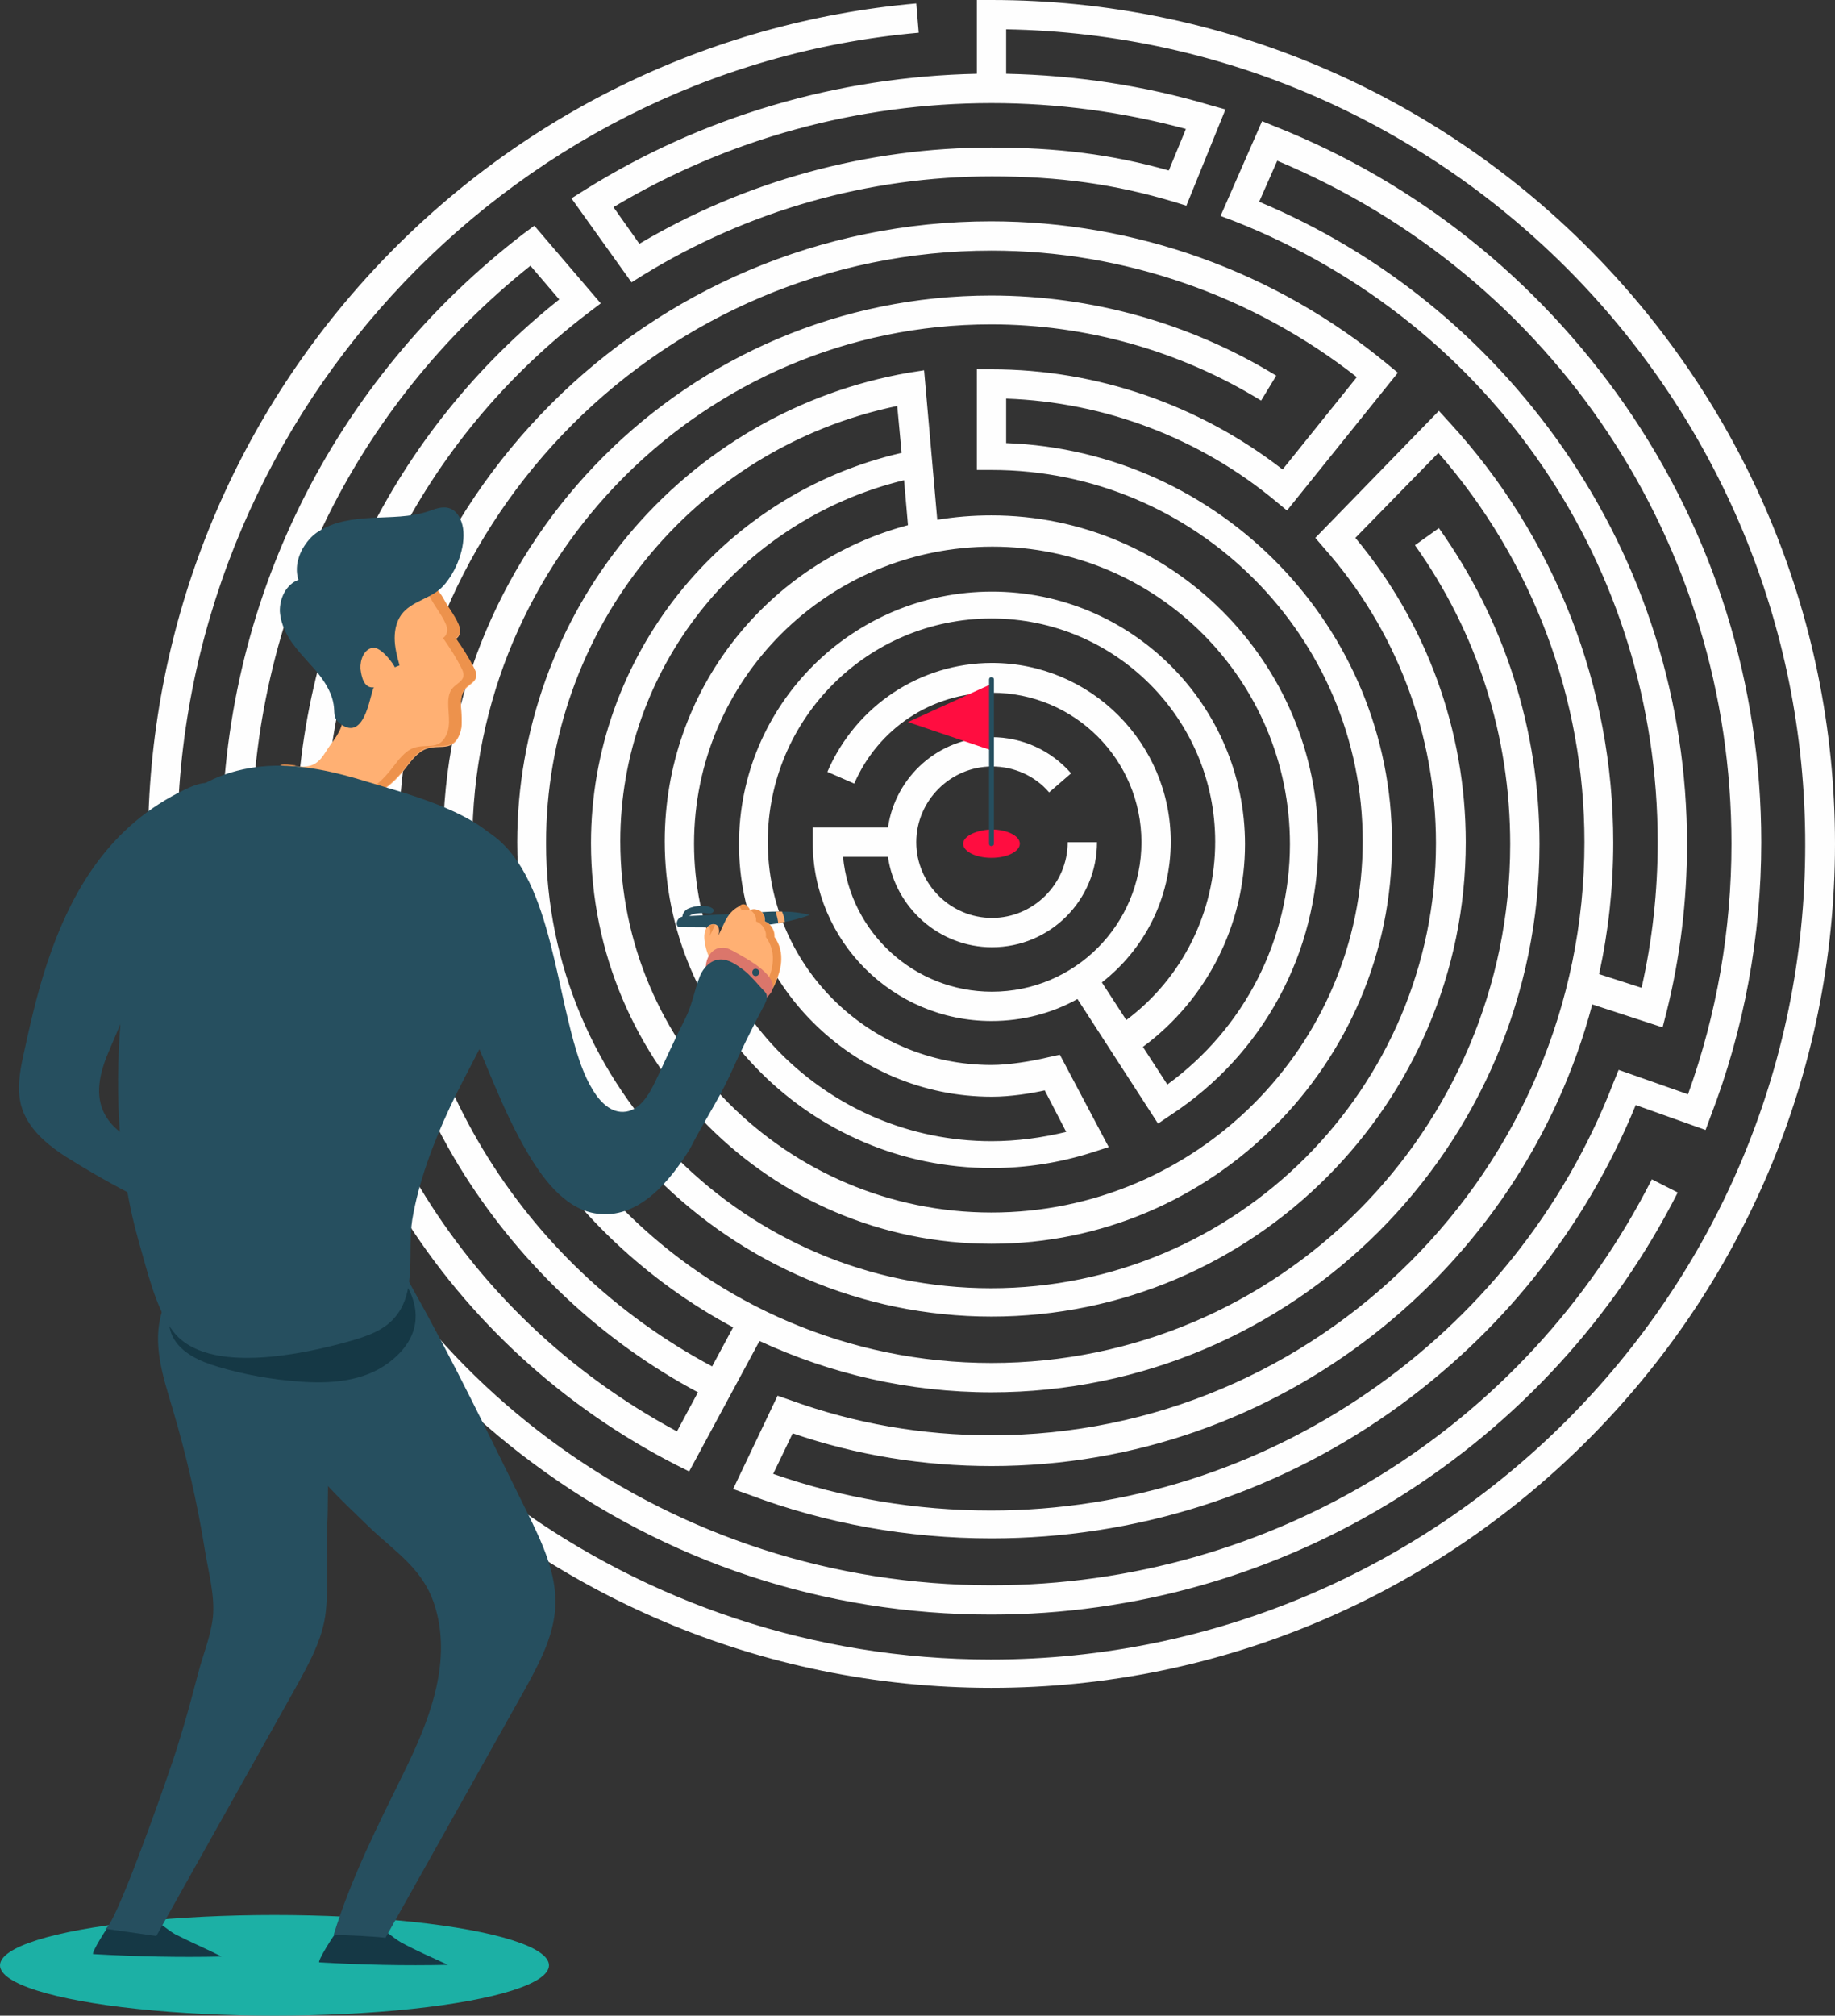 <svg version="1.1" id="OBJECTS" xmlns="http://www.w3.org/2000/svg" x="0" y="0" viewBox="0 0 375.7 412.6" xml:space="preserve"><rect x="0" y="0" width="375.7" height="412.6" fill="#333333" stroke="none"/><style>.st2{fill:#ff0d40}.st3{fill:#264f5f}.st5{fill:#ffb073}.st6{fill:#ed924c}.st7{fill:#153845}</style><ellipse cx="56.2" cy="402.3" rx="56.2" ry="10.3" fill="#1cb0a5"/><path id="XMLID_4_" d="M75.9 55.9C105.1 24.1 144.8 4.5 187.6.7l.5 6c-85.2 7.5-151.8 80.5-151.8 166 0 17 2.6 33.4 7.3 48.9l23-7.9c-4-13.2-6-27-6-40.9 0-43.8 19.6-84.2 53.9-111.5l-5.9-6.9c-36.3 29-57.1 72-57.1 118.4 0 10.7 1.1 21.4 3.3 31.8l-5.9 1.3c-2.3-10.8-3.5-21.9-3.5-33 0-49.3 22.5-94.8 61.7-125l2.3-1.7L123 62.1l-2.5 1.9c-34.3 26.1-54 65.7-54 108.7 0 50.6 27.6 96.4 72.1 120.3l4.3-8c-19.5-10.4-35.9-25.8-47.8-44.5-12.8-20.3-19.6-43.7-19.6-67.8 0-70.2 57.1-127.4 127.4-127.4 29.5 0 58.2 10.3 81 29.1l2.3 1.9-22.7 28.2-2.3-1.9c-15.5-12.9-35-20.3-55.2-21v9.1c43.8 1.6 79 37.7 79 81.9 0 45.2-36.8 82-82 82s-82-36.8-82-82c0-38.1 26.6-71.4 63.6-79.9l-.9-9.6c-41.8 8.7-71.9 45.8-71.9 89.5 0 50.2 40.9 91.1 91.1 91.1s91.1-40.9 91.1-91.1c0-22.3-8.1-43.7-22.9-60.4l-1.8-2.1 25.3-26 2.1 2.3c21.7 23.6 33.6 54.2 33.6 86.1 0 9.2-1 18.2-2.9 26.9l8.7 2.8c2.2-9.7 3.3-19.7 3.3-29.8 0-56.5-34-106.3-86.6-127.1l-2.9-1.1 8.5-19.4 2.7 1.1c29 11.5 53.7 31.3 71.6 57 18.3 26.4 27.9 57.3 27.9 89.5 0 19.3-3.5 38.3-10.4 56.2l-1 2.7-14.3-5.1c-10.4 25.4-27.8 47.1-50.4 63-24 16.8-52.2 25.7-81.5 25.7-17.1 0-33.9-3-49.8-9l-3.1-1.1 9.1-19.1 2.6.9c13.2 4.8 27 7.2 41.2 7.2 66.9 0 121.4-54.4 121.4-121.4 0-29.4-10.6-57.6-29.9-79.7l-17 17.4c14.6 17.5 22.6 39.5 22.6 62.3 0 53.5-43.6 97.1-97.1 97.1s-97.1-43.6-97.1-97.1c0-22.8 8-45.1 22.6-62.7C143.2 92 163.6 80.2 186 76.3l3.2-.5 2.7 30.6c3.6-.6 7.3-.9 11.1-.9 36.9 0 66.9 30 66.9 66.9 0 22.6-11.3 43.5-30.3 55.9l-2.5 1.7-16.5-25.5c-5.2 2.9-11.2 4.5-17.6 4.5-20.2 0-36.6-16.4-36.6-36.6v-3h15.4c1.5-10.4 10.4-18.5 21.3-18.5 6.2 0 12.1 2.7 16.2 7.4l-4.5 3.9c-2.9-3.4-7.2-5.3-11.7-5.3-8.5 0-15.5 7-15.5 15.5s7 15.5 15.5 15.5 15.5-7 15.5-15.5h6c0 11.9-9.6 21.5-21.5 21.5-10.8 0-19.8-8.1-21.3-18.5h-9.2c1.5 15.5 14.6 27.6 30.5 27.6 16.9 0 30.6-13.7 30.6-30.6s-13.7-30.6-30.6-30.6c-12.3 0-23.3 7.3-28.2 18.6l-5.5-2.4c5.8-13.5 19-22.3 33.7-22.3 20.2 0 36.6 16.4 36.6 36.6 0 11.7-5.5 22.1-14.1 28.8l5 7.7c11.5-8.6 18.2-22.1 18.2-36.5 0-25.2-20.5-45.7-45.8-45.7s-45.8 20.5-45.8 45.7c0 25.2 20.5 45.7 45.8 45.7 3.6 0 8.4-.8 11.7-1.6l2.3-.5 10 18.9-3.4 1.1c-6.6 2.1-13.5 3.2-20.6 3.2-36.9 0-66.9-30-66.9-66.9 0-31 21.2-57.1 49.8-64.7l-.8-9.2c-33.8 8.2-58.1 38.8-58.1 73.9 0 41.9 34.1 76 76 76s76-34.1 76-76-34.1-76-76-76h-3V75.6h3c21.6 0 42.6 7.3 59.6 20.5l15.2-18.9c-21.3-16.7-47.7-25.9-74.8-25.9-66.9 0-121.4 54.4-121.4 121.4 0 45.1 24.5 85.8 64.2 107l4.3-8c-35.3-18.9-59.4-56.2-59.4-99 0-61.9 50.4-112.2 112.2-112.2 20.7 0 40.9 5.7 58.4 16.4l-3.1 5.1c-16.6-10.2-35.8-15.6-55.3-15.6-58.6 0-106.2 47.7-106.2 106.2C96.7 231.3 144.4 279 203 279c58.6 0 106.2-47.7 106.2-106.2 0-22.1-6.7-43.2-19.5-61.2l4.9-3.5c13.5 19 20.6 41.4 20.6 64.7 0 61.9-50.4 112.2-112.2 112.2-17 0-33-3.8-47.5-10.5l-14.4 26.7-2.6-1.3c-23.1-11.8-42.6-29.6-56.3-51.6-5.7-9.1-10.3-18.8-13.8-28.8l-8.7 3c21.2 61.1 78.3 102 143.3 102 57.3 0 109.2-31.9 135.2-83.1l5.3 2.7c-13 25.6-32.7 47.1-57.1 62.4-25 15.7-53.9 24-83.5 24-34 0-66.5-10.7-93.8-31-25.4-18.8-44.8-45.4-55.2-75l-8.6 3C68 292.7 130 339.7 202.9 339.7c91.9 0 166.7-74.8 166.7-166.7C369.7 81.8 296.5 7.6 206 6v9.1c14.2.3 28.2 2.4 41.7 6.4l3.2.9-8 19.7-2.6-.8c-12-3.6-23.5-5.2-37.2-5.2-25.3 0-49.9 7-71.4 20.2l-2.4 1.5L117 40.6l2.7-1.7c24.1-15.1 51.8-23.2 80.3-23.8V0h3c95.2 0 172.7 77.5 172.7 172.7S298.2 345.5 203 345.5 30.3 268 30.3 172.7c0-43.3 16.2-84.8 45.6-116.8zM203 300.1c-13.9 0-27.6-2.2-40.7-6.7l-4 8.3c14.3 5 29.3 7.5 44.6 7.5 56 0 107.2-35.2 127.4-87.5l1.1-2.7 14.2 5c5.9-16.4 8.9-33.7 8.9-51.3 0-61.5-36.4-116.1-93-139.8l-3.7 8.4c25.1 10.5 46.5 27.9 62.2 50.4 16.6 23.9 25.4 52 25.4 81.1 0 11.6-1.4 23.2-4.2 34.4l-.8 3.1-14.4-4.7c-14.4 54.3-64.1 94.5-123 94.5zm-60.9-127.4c0 33.6 27.3 60.9 60.9 60.9 5.2 0 10.3-.7 15.3-1.9l-4.4-8.5c-2.7.6-7 1.3-10.8 1.3-28.5 0-51.8-23.2-51.8-51.7 0-28.5 23.2-51.7 51.8-51.7 28.5 0 51.8 23.2 51.8 51.7 0 16.5-7.8 31.8-20.9 41.5l5 7.7c15.8-11.5 25.1-29.7 25.1-49.2 0-33.6-27.3-60.9-60.9-60.9-33.8 0-61.1 27.3-61.1 60.8zM130.9 49.9C152.7 37 177.6 30.2 203 30.2c13.4 0 24.7 1.4 36.3 4.7l3.5-8.5c-12.9-3.5-26.3-5.3-39.8-5.3-27.3 0-54 7.3-77.4 21.3l5.3 7.5z" fill="#fefefe"/><g id="XMLID_10_"><g id="XMLID_11_"><path id="XMLID_12_" class="st2" d="M197.2 172.7c0 1.6 2.6 2.9 5.8 2.9 3.2 0 5.8-1.3 5.8-2.9 0-1.6-2.6-2.9-5.8-2.9-3.2.1-5.8 1.4-5.8 2.9z"/></g><g id="XMLID_13_"><path id="XMLID_14_" class="st2" d="M203 140l-17.1 7.8 17.1 5.8z"/></g><g id="XMLID_15_"><path id="XMLID_16_" class="st3" d="M203 173.2c.3 0 .5-.2.5-.5v-33.6c0-.3-.2-.5-.5-.5s-.5.2-.5.5v33.6c0 .3.2.5.5.5z"/></g></g><g id="XMLID_18_"><path id="XMLID_21_" class="st3" d="M139.1 189.8c6.5 0 13.6.3 20.2-.8.5-.1.9-.2 1.4-.3 1.7-.3 3.4-.8 5.1-1.4-1.9-.5-3.8-.7-5.7-.7h-1.2c-1.3 0-2.7.1-4.1.2-4.5.3-9.1.5-13.6.7h-.3c-.4 0-.8 0-1.1.1-.3.1-.6.2-.8.4-.6.6-.6 1.7.1 1.8z"/><path id="XMLID_22_" d="M140.9 186c1.3-.6 3.7-.9 4.9-.1 0 0 .1 0 .1.1.3.2.3.5.1.7-.5.6-1.5.1-2.1.2-.8 0-3.5.1-2.9 1.5.2.4-.4.8-.7.5-1.1-.9-.5-2.4.6-2.9z" fill="#274f5f"/><path id="XMLID_23_" class="st5" d="M158.8 186.6c.2.7.4 1.4.5 2.1v.3c.5-.1.9-.2 1.4-.3-.1-.7-.3-1.5-.6-2.1h-1.3z"/></g><path id="XMLID_26_" class="st5" d="M148.5 188.5c.6-1.2 1.5-2.3 2.7-2.9.6-.3.8-.7 1.5-.3.1.1 1 .9.7 1.1.7-.4 1.6-.3 2.3.1.7.4 1 1.3.9 2.1 1.3.5 2.1 1.9 2 3.2 2.3 3.2 1.4 7.1-.3 10.4-.1.2-.2.4-.4.4-.3.1-.6-.2-.7-.5-.1-.3-.1-.6-.3-.9-.2-.4-.7-.5-1.1-.4-.6.2-1 .9-1.7 1.1-1 .3-2 .3-2.9-.1-3.8-1.4-6.3-5-6.9-8.9-.2-1.1-.2-2.7.8-3.4.8-.6 2-.4 2.1.7.1.4 0 .9-.1 1.3.4-.9.9-2 1.4-3z"/><g id="XMLID_66_"><path class="st6" d="M151.7 186.4c.2-.1-.1-.6-.4-.9.5-.3.8-.6 1.5-.2.1.1.8.7.7 1-.6-.2-1.3-.1-1.8.1z" id="XMLID_88_"/><path class="st6" d="M145.3 191.6c.1-.4.2-.9.1-1.3 0-.3-.2-.5-.3-.7.4-.3.9-.4 1.3-.3-.4.8-.7 1.6-1.1 2.3z" id="XMLID_87_"/><path class="st6" d="M152.4 202c.7-.3 1.1-.9 1.7-1.1.4-.1.9 0 1.1.4-.3.3-.6.5-1 .7-.7.3-1.5.3-2.2.1 0 0 .2 0 .4-.1z" id="XMLID_86_"/><path class="st6" d="M156.8 191.8c.2-1.3-.7-2.7-2-3.2.1-.8-.3-1.6-.9-2.1-.1-.1-.2-.1-.4-.2.7-.3 1.5-.2 2.1.2.7.4 1 1.3.9 2.1 1.3.5 2.1 1.9 2 3.2 2.3 3.2 1.4 7.1-.3 10.4-.1.2-.2.4-.4.4-.3.1-.6-.2-.7-.5-.1-.3-.1-.5-.2-.8 1.5-3 2.1-6.5-.1-9.5z" id="XMLID_85_"/></g><path class="st7" d="M91.7 402.2c-8.8.2-17.5 0-26.3-.5-.6 0 3-5.8 3.6-6.3 2.3-1.8 5.4-2.2 8.1-1.1 1.8.8 3.3 2.3 5 3.3 3.1 1.7 6.4 3.1 9.6 4.6zm-46.3-1.7c-8.8.2-17.5 0-26.3-.5-.6 0 3-5.8 3.6-6.3 2.3-1.8 5.4-2.2 8.1-1.1 1.8.8 3.3 2.3 5 3.3 3.1 1.6 6.4 3 9.6 4.6z"/><path id="XMLID_31_" class="st5" d="M69 117.9c.9-.6 1.9-1.1 2.9-1.4 4.6-1.7 9.9-.9 14.1 1.6 2 1.2 3.8 2.7 4.9 4.8.9 1.7 2.7 3.9 3.2 5.7.2.8 0 1.8-.8 2.2 1.4 2 2.7 4 3.8 6.2 1.5 2.9-1.6 2.8-2.4 5-.9 2.4.4 5.5-.5 8.1-1.6 4.6-5 1.5-8.2 3.9-1.6 1.2-2.6 2.9-3.9 4.4-3 3.6-7.4 5.9-12 6.5-4.6.6-9.5-.7-13.2-3.5-.8-.6-1.7-1.4-1.7-2.4 0-1.5 1.6-2.4 3.1-2.4s2.9.5 4.4.3c2.8-.3 3.6-2.6 5-4.5 1.8-2.4 3-4.4 2.4-7.5-.5-2.8-2.2-5.2-4.3-7-3.2-2.6-5.4-4.9-4.3-9.1 1.1-4.5 3.7-8.4 7.5-10.9z"/><g id="XMLID_33_"><path id="XMLID_47_" class="st6" d="M60.1 156.8c-.9.1-1.8-.1-2.7-.2.3-.1.6-.1.9-.1.8 0 1.5.1 2.3.2-.2 0-.3.1-.5.1z"/><path id="XMLID_56_" class="st6" d="M67.5 164.7c4.6-.6 9-2.9 12-6.5 1.3-1.5 2.3-3.2 3.9-4.4 3.2-2.4 6.5.7 8.2-3.9.9-2.6-.4-5.7.5-8.1.8-2.2 3.9-2.1 2.4-5-1.1-2.2-2.4-4.2-3.8-6.2.7-.4 1-1.4.8-2.2-.5-1.8-2.3-4-3.2-5.7-1-2.1-2.9-3.6-4.9-4.8-2.3-1.4-4.9-2.2-7.6-2.4 3.5-.3 7.2.6 10.2 2.4 2 1.2 3.8 2.7 4.9 4.8.9 1.7 2.7 3.9 3.2 5.7.2.8 0 1.8-.8 2.2 1.4 2 2.7 4 3.8 6.2 1.5 2.9-1.6 2.8-2.4 5-.9 2.4.4 5.5-.5 8.1-1.6 4.6-5 1.5-8.2 3.9-1.6 1.2-2.6 2.9-3.9 4.4-3 3.6-7.4 5.9-12 6.5-1.2.1-2.4.2-3.6.1.4 0 .7 0 1-.1z"/></g><path id="XMLID_34_" class="st3" d="M63.8 109.9c.4-.4.9-.8 1.4-1.1 3.2-2.1 7.2-2.6 11-2.8 3.8-.2 7.7-.1 11.4-1.3 1.4-.5 2.9-1.1 4.3-.7 1.7.5 2.6 2.3 2.9 4.1.6 3.9-1.4 9-4.1 11.9-2.2 2.4-5.9 2.9-8.1 5.3-1.3 1.4-1.8 3.4-1.8 5.3s.5 3.8 1 5.6c-.3.1-.7.3-1 .4.2-.1-2.7-4.3-4.5-4-1.8.3-2.6 2.5-2.5 4.3.2 1.6.7 4.1 2.8 3.8-.7.1-1.6 11.6-7 7.4-1.5-1.2-1-2.2-1.3-3.9-.3-2-1.4-4-2.6-5.6-1.6-2.2-3.6-4-5.2-6.1-1.7-2.1-3-4.6-3.2-7.3-.1-2.7 1.3-5.6 3.8-6.5-1-3.1.4-6.5 2.7-8.8z"/><path id="XMLID_37_" class="st3" d="M107.9 309.5c3 6.1 6.1 12.5 5.8 19.3-.3 6.2-3.4 11.9-6.4 17.3-9.5 16.9-18.9 33.7-28.4 50.6.1-.2-9.7-.7-10.6-.6 3.6-11.7 9-22.3 14.4-33.3 5-10.2 9.8-22 6.5-33.5-2.3-8.1-8.1-11.4-13.7-16.8-5.8-5.6-11.8-11.2-16-18-4.2-6.9-6.6-15.3-4.5-23.1 1.6-6 6.6-10.7 12.3-12.8 3.4-1.3 7.4-1.7 10.9-.8 3.8.9 4.5 2.6 6.3 6 8.4 14.9 15.8 30.4 23.4 45.7z"/><path id="XMLID_40_" class="st3" d="M67.1 309.2c0 1.2-.1 2.5-.1 3.7-.2 5.6.3 11.5-.3 17-.6 5.7-3.6 10.9-6.3 15.8-9.5 16.9-18.9 33.7-28.4 50.6l-10.5-1.5c1.8.3 12-28.8 13-31.8 2.4-6.8 4.3-13.7 6.1-20.6 1-3.8 2.6-7.6 3-11.5.4-4.3-.9-9-1.6-13.3-1.6-10-3.9-20-6.8-29.7-1.9-6.3-4-12.9-2.1-19.2 2.2-7.1 9.9-11.9 17.2-10.8 9 1.4 12.2 9.3 14 17.1 2.8 11 3 22.8 2.8 34.2z"/><path id="XMLID_43_" class="st7" d="M79.5 279c-5.1 3.8-11.9 4.3-18.2 3.8-5.6-.4-11.2-1.4-16.6-3-3.7-1.1-7.7-2.8-9.4-6.3-1.3-2.9-.8-6.4.9-9.1 1.6-2.7 4.2-4.7 6.8-6.5 6.6-4.3 14.4-7.1 22.2-6.4 12.2 1.2 28.7 16.8 14.3 27.5z"/><path id="XMLID_46_" class="st3" d="M75.1 160c-6.5-2-13.3-3.6-20.2-3.2-6.8.4-13.8 2.8-18.5 7.8-5 5.4-6.9 12.9-8.3 20.2-3 15.7-4.8 31.7-3.5 47.7.6 7.3 1.8 14.6 3.8 21.6 1.6 5.5 3.5 13.9 7.1 18.5 7 9 26.9 4.5 35.9 2 3.5-1 7.2-2.2 9.5-5 4.5-5.3 2.5-13.5 3.5-19.9 1.3-7.8 4.3-15.7 7.6-22.8 4.3-9.2 9.8-17.8 12.7-27.5 2.3-7.8 3.7-20.5-2.5-27-6.2-6.7-18.9-9.9-27.1-12.4z"/><path id="XMLID_49_" d="M144.6 197.1c-.7 3.9 2.1 5.7 5.5 6.2 1 .2 2.3.2 3.1 1 .7.7 1.1 2 1.6 2.9.5 0 1-.4 1.2-.9.2-.5.3-1 .6-1.5s.7-.9 1.1-1.4c2.6-3.3-4.9-7.2-7-8.4-.9-.5-1.9-1.1-2.9-1-1.7 0-2.9 1.5-3.2 3.1z" fill="#db766b"/><path class="st3" d="M9.7 197c-2.1 6.3-3.6 12.9-5 19.4-.7 3.2-1.2 6.6-.4 9.8 1.4 5.3 6.3 8.9 11 11.7 5 3.1 10.2 5.9 15.4 8.5 3 1.5 11.9 4.1 10.7-2.4-.3-1.7-1.4-3.1-2.7-4.3-3.9-3.6-9.3-4.5-13.6-7.6-6.1-4.4-5.6-10.4-2.9-16.7 5.5-13 11.2-26.3 20.2-37.2 3-3.6 10.4-15.7 1.4-17.8-2-.5-4 .3-5.9 1.2-15.3 7.3-23.2 20.5-28.2 35.4z"/><path id="XMLID_53_" class="st3" d="M115.8 206.6c1.4 6 2.8 11.6 5.1 15.7 1.4 2.6 3.7 5.4 6.7 5.3 3.3-.1 5.3-3.5 6.7-6.5 2-4.2 3.9-8.5 6-12.6 1.5-3 1.8-5.6 3-8.7.7-1.7 2.2-3.3 4.1-3.4 1.8-.1 3.4 1.1 4.9 2.2 1.5 1.2 2.6 2.6 3.9 4 .4.4.8.8.8 1.3.1.6-.2 1.1-.4 1.6-2.6 4.9-5 9.8-7.3 14.9-2.4 5.1-5.5 9.7-8 14.7-3.9 6.3-10.1 14.1-18.4 13.4-6.6-.5-11.3-6.5-14.7-12.2-5.6-9.4-8.8-19.4-13.4-29.1-3.1-6.6-7.3-12.5-10-19.3-1.9-4.7-5-16.1.7-19.5 1.3-.8 2.8-1 4.3-.9 18.8.2 22 21.6 26 39.1z"/><path id="XMLID_54_" class="st3" d="M154.7 198.3c1 0 1 1.5 0 1.5-.9 0-.9-1.5 0-1.5z"/></svg>